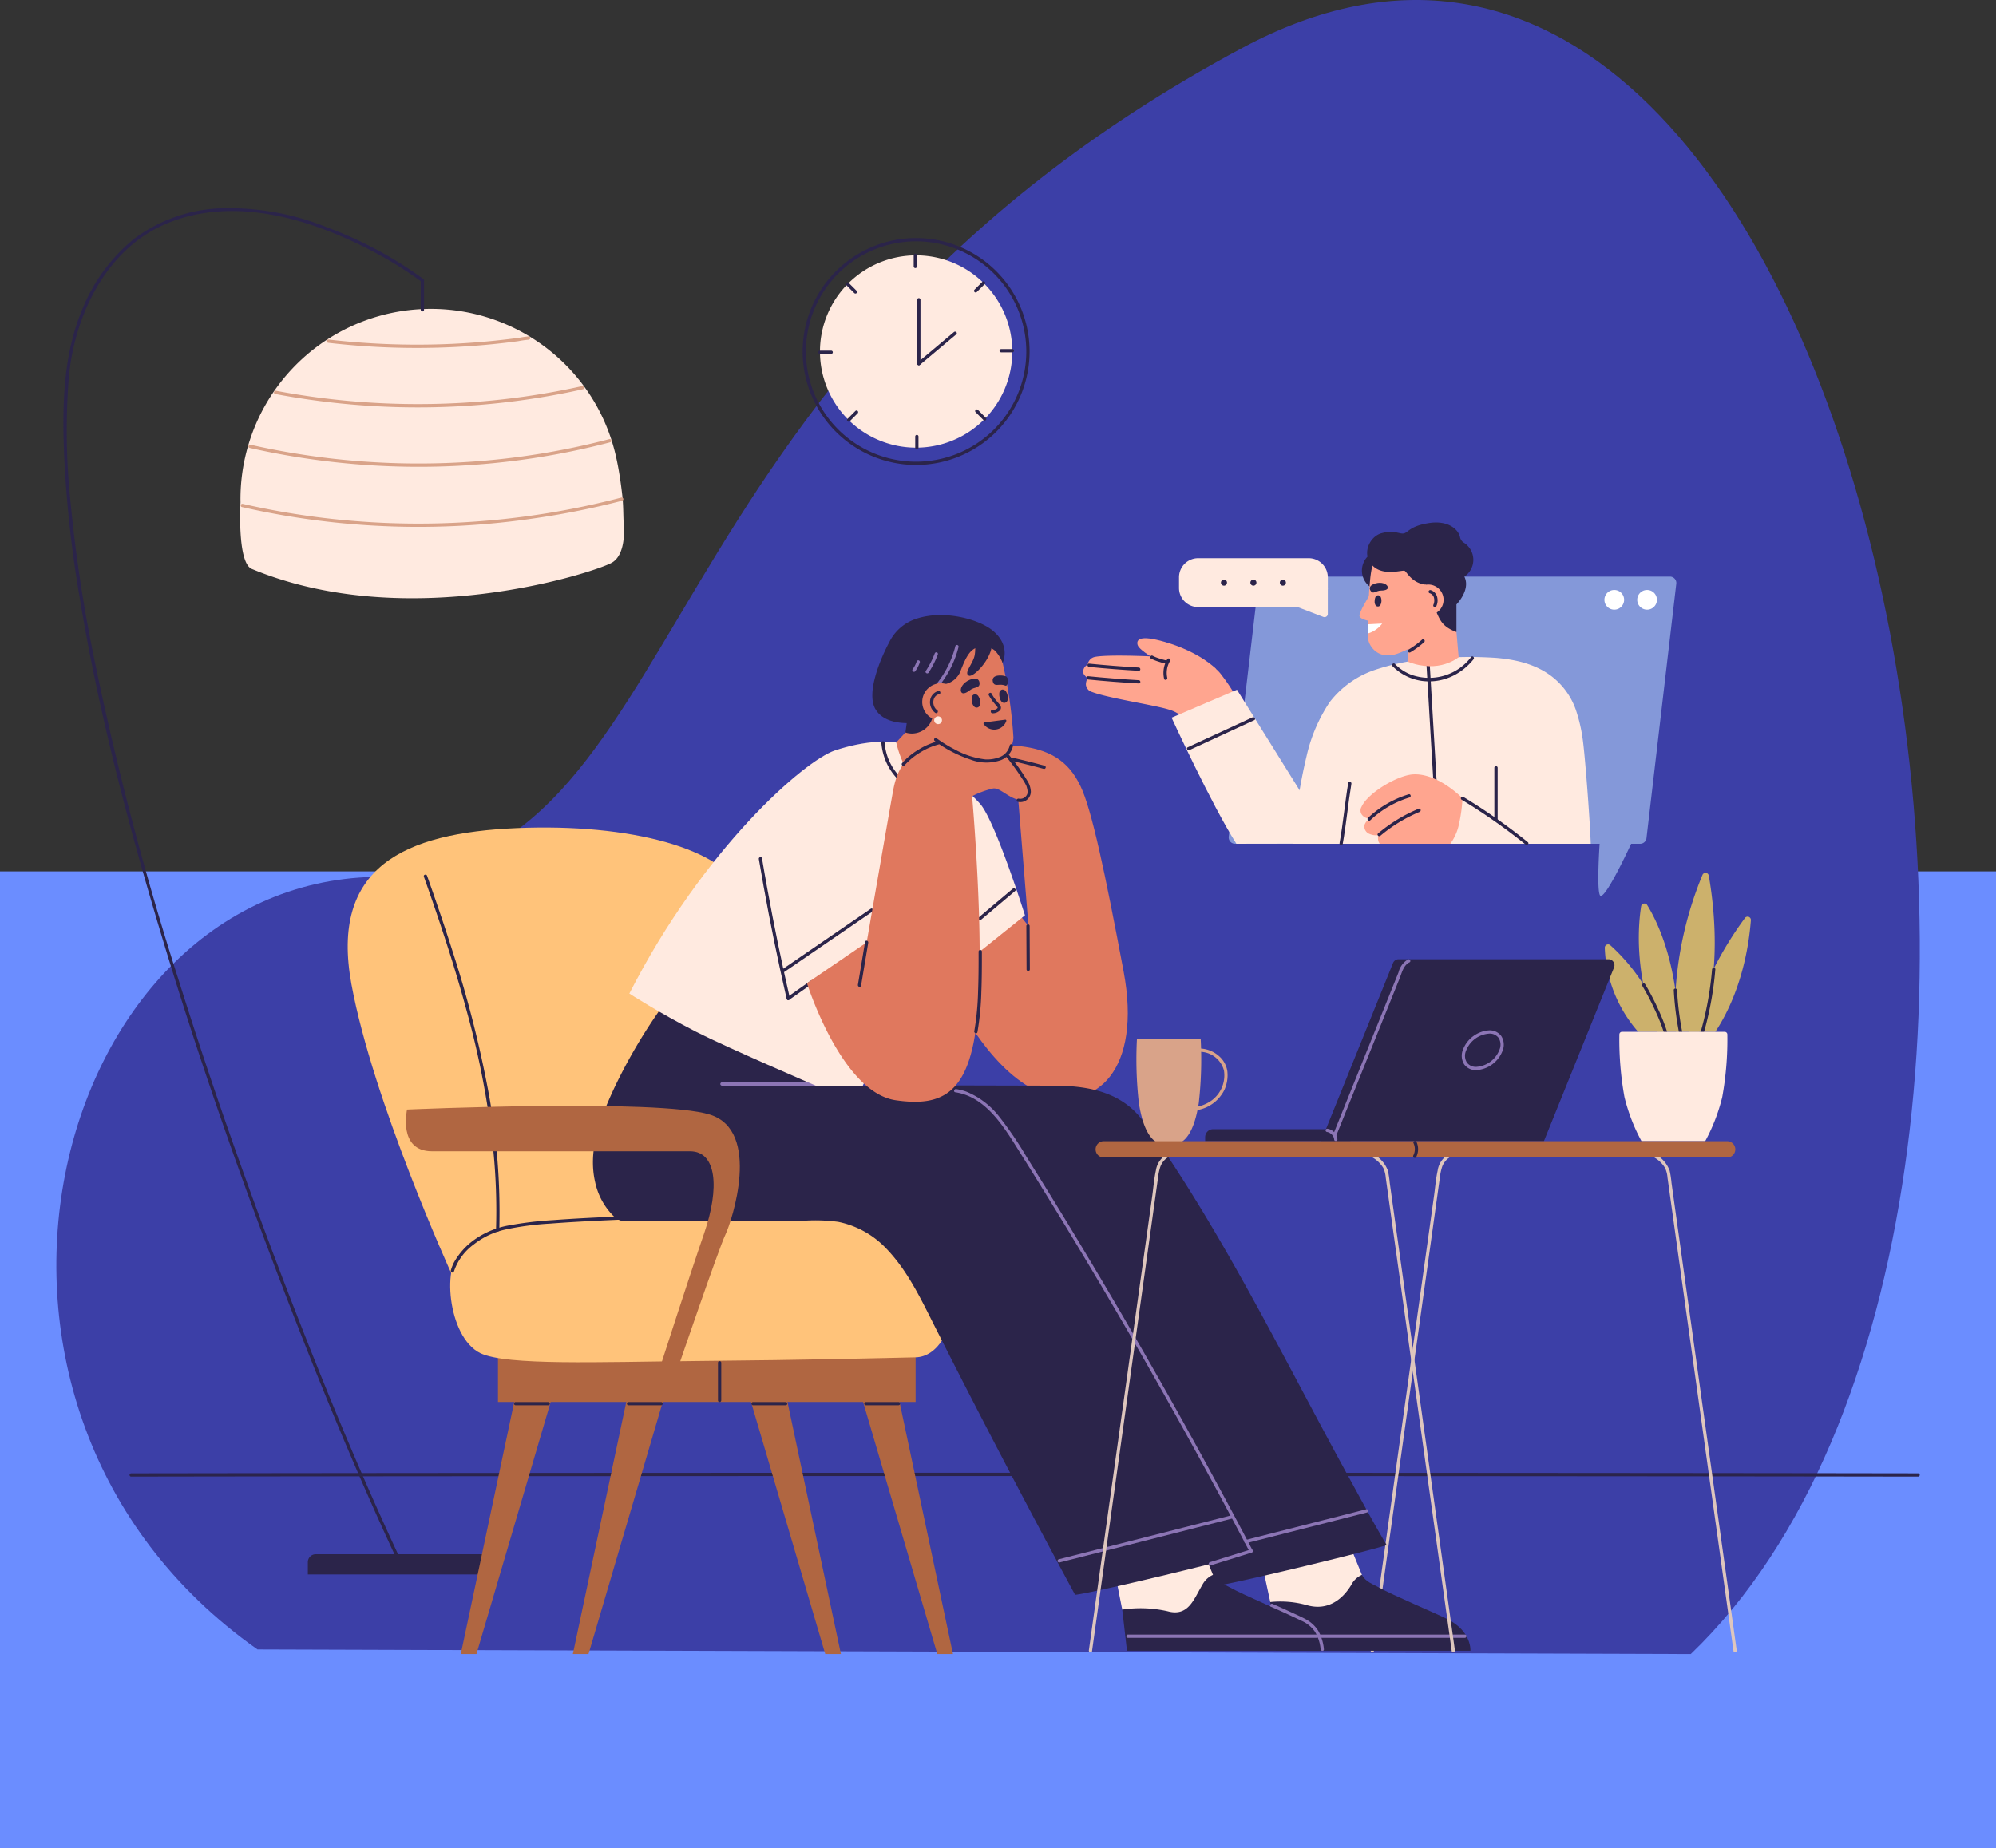 <svg xmlns="http://www.w3.org/2000/svg" xmlns:xlink="http://www.w3.org/1999/xlink" width="352" height="325.988" viewBox="0 0 352 325.988">
  <rect x="0" y="0" width="352" height="325.988" fill="#333333" stroke="none"/>
  <defs>
    <clipPath id="clip-path">
      <rect id="Rectángulo_40892" data-name="Rectángulo 40892" width="327.381" height="255.06" fill="none"/>
    </clipPath>
  </defs>
  <g id="Grupo_167895" data-name="Grupo 167895" transform="translate(-286.962 -3200.927)">
    <path id="Trazado_150104" data-name="Trazado 150104" d="M0,0H352V172.29H0Z" transform="translate(286.962 3354.625)" fill="#6b8dff"/>
    <g id="Grupo_165526" data-name="Grupo 165526" transform="translate(296.901 3200.927)">
      <path id="Trazado_150103" data-name="Trazado 150103" d="M288.232,347.842c82.341-79.063,30.2-341.79-79-283.346S113.5,209.484,56.085,210.755s-81.2,93.554-20.617,136.269Z" transform="translate(0 -56.092)" fill="#3c3fa7"/>
      <g id="Grupo_165525" data-name="Grupo 165525" transform="translate(1.244 36.691)">
        <g id="Grupo_165524" data-name="Grupo 165524" clip-path="url(#clip-path)">
          <path id="Trazado_149963" data-name="Trazado 149963" d="M20.438,386.215q28.2-.043,56.4-.063,31.9-.024,63.8-.032,33.265-.008,66.53,0,32.312.007,64.623.029,28.771.02,57.542.059l6.257.009a.29.29,0,0,0,0-.579q-28.174-.043-56.348-.063-31.888-.024-63.776-.032-33.264-.008-66.529,0-32.324.007-64.648.029-28.8.02-57.593.059l-6.265.009a.29.29,0,0,0,0,.579" transform="translate(-8.495 -162.461)" fill="#2b244a"/>
          <path id="Trazado_149964" data-name="Trazado 149964" d="M63.47,12.518A70.054,70.054,0,0,0,46.486,3.407,46.241,46.241,0,0,0,28,.043,27.234,27.234,0,0,0,12.385,5.5,30.889,30.889,0,0,0,3.4,17.7C-.071,25.838-.219,34.859.126,43.562A205.13,205.13,0,0,0,2.846,68.57c3.236,19.751,8.312,39.194,14.041,58.355,5.948,19.889,12.715,39.534,20.06,58.949,6.035,15.951,12.434,31.784,19.477,47.319q1,2.2,2.021,4.4c.157.337.656.043.5-.292-6.779-14.564-12.895-29.442-18.7-44.419-7.256-18.73-13.963-37.681-19.967-56.85A541.865,541.865,0,0,1,5.125,77.981,258.754,258.754,0,0,1,1.256,51.869a120.2,120.2,0,0,1-.292-22.1C1.982,18.988,7.456,7.43,17.846,2.9c12.282-5.357,26.6-.764,37.714,5.288a66.056,66.056,0,0,1,7.618,4.83c.3.222.589-.281.292-.5" transform="translate(0 0)" fill="#2b244a"/>
          <path id="Trazado_149965" data-name="Trazado 149965" d="M86.929,30.752a33.559,33.559,0,0,0-33,34.113S53.31,75.526,55.92,76.611c27.542,11.446,60.576.572,63.5-1.1,2.028-1.158,2.209-4.493,2.12-6.054-.141-2.476-.061-3.968-.3-5.982-.245-2.1-.552-4.2-1-6.265A33.29,33.29,0,0,0,114.7,44.661a33.488,33.488,0,0,0-27.769-13.91" transform="translate(-22.699 -12.956)" fill="#ffeae0"/>
          <path id="Trazado_149966" data-name="Trazado 149966" d="M54.26,89.93a140.052,140.052,0,0,0,25.91,3.4,139.552,139.552,0,0,0,26.161-1.481,144.205,144.205,0,0,0,15.01-3.039.29.29,0,0,0-.163-.555,141.281,141.281,0,0,1-26.312,4.274,139.807,139.807,0,0,1-26.021-.66,139.271,139.271,0,0,1-14.44-2.5c-.364-.084-.509.477-.145.56" transform="translate(-22.776 -37.187)" fill="#d9a389"/>
          <path id="Trazado_149967" data-name="Trazado 149967" d="M56.608,71.995a135.509,135.509,0,0,0,24.784,3.234,134.409,134.409,0,0,0,25.07-1.4A131.484,131.484,0,0,0,120.193,71c.36-.094.2-.65-.163-.555a131.65,131.65,0,0,1-24.651,4,134.85,134.85,0,0,1-24.87-.645,134.5,134.5,0,0,1-13.756-2.369c-.363-.082-.508.479-.145.561" transform="translate(-23.765 -29.68)" fill="#d9a389"/>
          <path id="Trazado_149968" data-name="Trazado 149968" d="M64.391,55.667a135.866,135.866,0,0,0,21.129,2.3,134.406,134.406,0,0,0,21.327-1.054q5.961-.774,11.835-2.084c.363-.081.2-.636-.163-.555a132.289,132.289,0,0,1-21.08,2.945A135.133,135.133,0,0,1,76.38,56.8q-5.957-.582-11.844-1.7c-.365-.069-.511.491-.145.561" transform="translate(-27.044 -22.866)" fill="#d9a389"/>
          <path id="Trazado_149969" data-name="Trazado 149969" d="M80.479,40.268a135.342,135.342,0,0,0,27.743.366q1.908-.172,3.81-.4.986-.118,1.971-.25a16.35,16.35,0,0,1,1.832-.259.289.289,0,0,0-.009-.578,13.49,13.49,0,0,0-1.551.22q-.914.125-1.83.237-1.691.207-3.385.371-3.46.335-6.934.489a135.013,135.013,0,0,1-13.892-.1q-3.891-.227-7.764-.679c-.369-.043-.355.536.01.579" transform="translate(-33.795 -16.497)" fill="#d9a389"/>
          <path id="Trazado_149970" data-name="Trazado 149970" d="M75.9,410.374h29.964a1.4,1.4,0,0,1,1.4,1.4v2.163H74.5v-2.163a1.4,1.4,0,0,1,1.4-1.4" transform="translate(-31.396 -172.927)" fill="#2b244a"/>
          <path id="Trazado_149971" data-name="Trazado 149971" d="M109.2,27.386a.289.289,0,0,1-.289-.289V22a.289.289,0,0,1,.579,0v5.1a.289.289,0,0,1-.289.289" transform="translate(-45.893 -9.147)" fill="#2b244a"/>
          <path id="Trazado_149972" data-name="Trazado 149972" d="M482.787,288.178a5.338,5.338,0,0,1,3.021,2.324,4.879,4.879,0,0,1,.434,1.71l.311,2.227q.323,2.319.646,4.637l2.578,18.493,2.612,18.742q1.3,9.358,2.608,18.715,1.284,9.205,2.566,18.41.161,1.153.322,2.307c.051.367.609.211.558-.154q-1.3-9.352-2.607-18.7l-2.642-18.954-2.637-18.917q-1.314-9.423-2.628-18.847-.329-2.363-.658-4.726-.161-1.156-.322-2.312a17.276,17.276,0,0,0-.323-2.13,5.37,5.37,0,0,0-3.348-3.252c-.111-.046-.223-.09-.338-.127-.355-.115-.508.444-.154.558" transform="translate(-203.357 -121.194)" fill="#dec6bd"/>
          <path id="Trazado_149973" data-name="Trazado 149973" d="M414.008,287.613a3.9,3.9,0,0,0-3.765,3.358c-.318,1.448-.433,2.968-.638,4.437l-.63,4.522-2.553,18.318q-1.285,9.22-2.57,18.439T401.285,355.1q-1.272,9.121-2.542,18.241-.157,1.125-.314,2.25c-.051.365.506.522.558.154l2.491-17.872,2.517-18.057,2.524-18.1q1.256-9.006,2.511-18.013.625-4.486,1.25-8.972l.314-2.252a11.1,11.1,0,0,1,.363-1.928,3.3,3.3,0,0,1,1.782-2.117,3.386,3.386,0,0,1,1.269-.237.289.289,0,0,0,0-.579" transform="translate(-167.892 -121.197)" fill="#dec6bd"/>
          <path id="Trazado_149974" data-name="Trazado 149974" d="M506.393,216.649c-.829,10.435-4.49,17.024-6.275,19.68h-4.606a62.32,62.32,0,0,1,9.841-20.081.581.581,0,0,1,1.04.4" transform="translate(-208.804 -91.029)" fill="#ccb16c"/>
          <path id="Trazado_149975" data-name="Trazado 149975" d="M497.145,203.144c.836,4.708,2.522,17.53-1.649,27.558h-4.114s-1.612-12.551,4.655-27.673a.581.581,0,0,1,1.108.115" transform="translate(-206.985 -85.403)" fill="#ccb16c"/>
          <path id="Trazado_149976" data-name="Trazado 149976" d="M481.634,212.286c1.671,2.686,5.335,9.958,5.545,22.352h-3.841s-4.542-10.546-2.771-22.13a.581.581,0,0,1,1.067-.222" transform="translate(-202.333 -89.34)" fill="#ccb16c"/>
          <path id="Trazado_149977" data-name="Trazado 149977" d="M470.754,224.61a33.326,33.326,0,0,1,9.634,15.275h-4.713a23.758,23.758,0,0,1-5.886-14.808.583.583,0,0,1,.965-.467" transform="translate(-197.964 -94.587)" fill="#ccb16c"/>
          <path id="Trazado_149978" data-name="Trazado 149978" d="M499.264,243.664a58.777,58.777,0,0,0,2.2-11.759c.031-.371-.548-.369-.579,0a58.054,58.054,0,0,1-2.177,11.606.29.29,0,0,0,.558.153" transform="translate(-210.144 -97.605)" fill="#2b244a"/>
          <path id="Trazado_149979" data-name="Trazado 149979" d="M492.353,245.842a53.339,53.339,0,0,1-.964-7.623c-.016-.371-.594-.373-.579,0A54.374,54.374,0,0,0,491.8,246c.069.365.627.211.558-.154" transform="translate(-206.822 -100.265)" fill="#2b244a"/>
          <path id="Trazado_149980" data-name="Trazado 149980" d="M481.186,236.789a42.884,42.884,0,0,1,2.264,4.339,31.673,31.673,0,0,1,1.744,4.531.29.29,0,0,0,.558-.154A32.419,32.419,0,0,0,484,240.941a43.031,43.031,0,0,0-2.313-4.444.289.289,0,0,0-.5.292" transform="translate(-202.748 -99.599)" fill="#2b244a"/>
          <path id="Trazado_149981" data-name="Trazado 149981" d="M492.809,251.116H474.7a.469.469,0,0,0-.47.465,56.989,56.989,0,0,0,.9,11.051,32.22,32.22,0,0,0,3.007,7.778h11.228a32.219,32.219,0,0,0,3.007-7.778,56.93,56.93,0,0,0,.9-11.051.469.469,0,0,0-.469-.465" transform="translate(-199.834 -105.818)" fill="#ffeae0"/>
          <path id="Trazado_149982" data-name="Trazado 149982" d="M433.994,229h-37a1.063,1.063,0,0,0-.985.665l-12.685,31.424h39.293l12.364-30.629a1.062,1.062,0,0,0-.985-1.46" transform="translate(-161.528 -96.5)" fill="#2b244a"/>
          <path id="Trazado_149983" data-name="Trazado 149983" d="M373.608,280.8H349.4a1.412,1.412,0,0,0-1.412,1.412v.707h25.62Z" transform="translate(-146.639 -118.327)" fill="#2b244a"/>
          <path id="Trazado_149984" data-name="Trazado 149984" d="M387.519,260.116l4.805-11.926,5.068-12.577,1.291-3.2c.411-1.021.683-2.343,1.756-2.861.335-.161.042-.661-.292-.5a3.643,3.643,0,0,0-1.644,2.268q-.58,1.439-1.16,2.879-1.262,3.132-2.524,6.265l-5.191,12.882-2.667,6.619c-.139.346.42.5.558.154" transform="translate(-163.052 -96.505)" fill="#8c75b5"/>
          <path id="Trazado_149985" data-name="Trazado 149985" d="M384.9,281.229a1.591,1.591,0,0,1,.273.063l.066.023c.023.009.064.027.018.006.043.02.085.04.127.063a1.879,1.879,0,0,1,.239.153c-.052-.039,0,.005.016.014l.054.046c.038.035.075.071.11.108s.064.07.094.106l.022.027c-.019-.024-.022-.028-.01-.012s.028.038.041.057a1.837,1.837,0,0,1,.139.24c0,.008.034.076.018.039s.012.032.014.039c.015.042.029.085.041.129s.021.086.029.13l.005.033c-.005-.037-.006-.045,0-.023s0,.051.006.077a.289.289,0,0,0,.579,0,2.089,2.089,0,0,0-1.723-1.879.3.3,0,0,0-.356.2.292.292,0,0,0,.2.356" transform="translate(-162.104 -118.27)" fill="#8c75b5"/>
          <path id="Trazado_149986" data-name="Trazado 149986" d="M428.78,257.688a2.523,2.523,0,0,1-2.139-1,2.843,2.843,0,0,1-.23-2.605,5.317,5.317,0,0,1,4.619-3.414,2.523,2.523,0,0,1,2.139,1,2.841,2.841,0,0,1,.23,2.605,5.317,5.317,0,0,1-4.619,3.414m2.25-6.441a4.7,4.7,0,0,0-4.073,3.027,2.247,2.247,0,0,0,.155,2.08,1.965,1.965,0,0,0,1.668.756,4.7,4.7,0,0,0,4.073-3.027A2.247,2.247,0,0,0,432.7,252a1.963,1.963,0,0,0-1.667-.756" transform="translate(-179.599 -105.629)" fill="#8c75b5"/>
          <path id="Trazado_149987" data-name="Trazado 149987" d="M169.546,272.645S167.884,280,173.938,280h45.517c4.688,0,5.252,6.439,2.493,14.45s-7.744,23.53-7.744,23.53h3.2s7.13-20.875,8.279-23.263,6.409-18.337-2.73-21.186-53.41-.89-53.41-.89" transform="translate(-71.357 -114.613)" fill="#b06641"/>
          <rect id="Rectángulo_40891" data-name="Rectángulo 40891" width="73.651" height="10.362" transform="translate(76.636 200.226)" fill="#b06641"/>
          <path id="Trazado_149988" data-name="Trazado 149988" d="M134.526,331.43l-13.41,63.291h2.76l18.634-63.291Z" transform="translate(-51.037 -139.661)" fill="#b06641"/>
          <path id="Trazado_149989" data-name="Trazado 149989" d="M168.68,331.43l-13.41,63.291h2.76l18.634-63.291Z" transform="translate(-65.429 -139.661)" fill="#b06641"/>
          <path id="Trazado_149990" data-name="Trazado 149990" d="M242.136,331.43l13.41,63.291h-2.76L234.151,331.43Z" transform="translate(-98.669 -139.661)" fill="#b06641"/>
          <path id="Trazado_149991" data-name="Trazado 149991" d="M207.982,331.43l13.41,63.291h-2.76L200,331.43Z" transform="translate(-84.277 -139.661)" fill="#b06641"/>
          <path id="Trazado_149992" data-name="Trazado 149992" d="M104.932,267.513S91.1,237.136,87.306,216.483s9.258-26.7,29.2-27.535,36.586,3.531,40.058,11.631,4.451,56.615,4.451,56.615-51.51,14.118-56.079,10.319" transform="translate(-36.513 -79.578)" fill="#ffc37a"/>
          <path id="Trazado_149993" data-name="Trazado 149993" d="M109.853,203.564c2.786,7.873,5.431,15.8,7.6,23.871a151.173,151.173,0,0,1,4.655,24.529,106.6,106.6,0,0,1,.465,13.914c-.012.372.566.372.579,0a116.442,116.442,0,0,0-2-24.811,198.811,198.811,0,0,0-6.206-24.23c-1.424-4.5-2.955-8.973-4.531-13.426-.123-.348-.682-.2-.557.154" transform="translate(-46.283 -85.632)" fill="#2b244a"/>
          <path id="Trazado_149994" data-name="Trazado 149994" d="M120.173,313.239c-3.848,1.761-2.829,15.232,3.046,18.08,4.58,2.22,21.24,1.534,37.694,1.385,21.3-.193,33.157-.525,39.052-.653,7.882-.17,11.006-19.88-3.475-22.848s-58.1-4.3-76.317,4.035" transform="translate(-49.678 -129.333)" fill="#ffc37a"/>
          <path id="Trazado_149995" data-name="Trazado 149995" d="M118.628,316.693a9.677,9.677,0,0,1,3.492-4.75,13.771,13.771,0,0,1,5.622-2.638,51.121,51.121,0,0,1,7.783-1.034c3.187-.245,6.38-.418,9.573-.567q6.356-.3,12.717-.454,7.277-.185,14.558-.2.936,0,1.874,0a.289.289,0,0,0,0-.579q-7.476-.01-14.951.167-6.6.153-13.2.444c-3.355.15-6.71.326-10.059.574a62.472,62.472,0,0,0-7.616.913,14.881,14.881,0,0,0-5.858,2.313,12.267,12.267,0,0,0-3.968,4.289,7.984,7.984,0,0,0-.527,1.371.289.289,0,0,0,.558.154" transform="translate(-49.748 -129.142)" fill="#2b244a"/>
          <path id="Trazado_149996" data-name="Trazado 149996" d="M177.783,363.969h-5.742a.289.289,0,0,0,0,.579h5.742a.289.289,0,0,0,0-.579" transform="translate(-72.379 -153.373)" fill="#2b244a"/>
          <path id="Trazado_149997" data-name="Trazado 149997" d="M143.377,363.969h-5.742a.289.289,0,0,0,0,.579h5.742a.289.289,0,0,0,0-.579" transform="translate(-57.88 -153.373)" fill="#2b244a"/>
          <path id="Trazado_149998" data-name="Trazado 149998" d="M250.125,363.969h-5.742a.289.289,0,0,0,0,.579h5.742a.289.289,0,0,0,0-.579" transform="translate(-102.863 -153.373)" fill="#2b244a"/>
          <path id="Trazado_149999" data-name="Trazado 149999" d="M215.745,363.969H210a.289.289,0,0,0,0,.579h5.742a.289.289,0,0,0,0-.579" transform="translate(-88.376 -153.373)" fill="#2b244a"/>
          <path id="Trazado_150000" data-name="Trazado 150000" d="M199.5,351.808v6.63a.289.289,0,0,0,.579,0v-6.63a.289.289,0,0,0-.579,0" transform="translate(-84.066 -148.131)" fill="#2b244a"/>
          <path id="Trazado_150001" data-name="Trazado 150001" d="M272.269,209.023s6.49,13.176,15.407,16.219c9.1,3.106,17.3-4.127,14.023-21.581-3.274-17.43-5.628-28.589-7.61-32.69-2.082-4.307-5.764-7.863-16.567-7.074s1.66,6.3,1.66,6.3l3.906,2.8,1.832,22.662L279.2,188.4Z" transform="translate(-114.731 -69.018)" fill="#e0785e"/>
          <path id="Trazado_150002" data-name="Trazado 150002" d="M293.488,218.662q.019,3.826.039,7.651a.289.289,0,0,0,.579,0q-.02-3.826-.039-7.651a.289.289,0,0,0-.579,0" transform="translate(-123.673 -92.024)" fill="#2b244a"/>
          <path id="Trazado_150003" data-name="Trazado 150003" d="M288.779,168.1q2.859.654,5.69,1.418a.289.289,0,0,0,.154-.558q-2.831-.765-5.69-1.418c-.363-.083-.517.474-.154.558" transform="translate(-121.601 -70.599)" fill="#2b244a"/>
          <path id="Trazado_150004" data-name="Trazado 150004" d="M278.48,198.936,263.761,210.75l-5.3-25.074,8.475-9.643a20.292,20.292,0,0,1,3.706,3.318c2.715,3.259,7.842,19.585,7.842,19.585" transform="translate(-108.911 -74.178)" fill="#ffeae0"/>
          <path id="Trazado_150005" data-name="Trazado 150005" d="M279.308,212.922l6.012-5.066c.285-.24-.126-.647-.41-.409l-6.011,5.066c-.285.24.126.647.409.409" transform="translate(-117.484 -87.386)" fill="#2b244a"/>
          <path id="Trazado_150006" data-name="Trazado 150006" d="M366.9,416.988s.778,6.276,1.53,13.058h34.31s.25-3.383-3.965-5.529c-2.2-1.12-9.784-4.284-12.194-5.65-.955-.541-2.344-.962-2.978-2.21,0,0-6.045,2.333-16.7.331" transform="translate(-154.608 -175.575)" fill="#2b244a"/>
          <path id="Trazado_150007" data-name="Trazado 150007" d="M366.847,417.661a17.318,17.318,0,0,1,6.55.575c3.7,1.013,6.241-1.144,7.7-3.539a3.953,3.953,0,0,1,1.912-1.832l-2.129-5.207-15.389,3.708Z" transform="translate(-154.015 -171.782)" fill="#ffeae0"/>
          <path id="Trazado_150008" data-name="Trazado 150008" d="M368.042,435.444h34.07a.289.289,0,0,0,0-.579h-34.07a.289.289,0,0,0,0,.579" transform="translate(-154.971 -183.248)" fill="#8c75b5"/>
          <path id="Trazado_150009" data-name="Trazado 150009" d="M337.866,337.062c-3.438-6.251-6.772-12.558-10.125-18.855s-6.721-12.575-10.232-18.779-7.18-12.359-11.1-18.337q-1.458-2.226-2.964-4.419a40.209,40.209,0,0,0-2.959-3.959c-3.892-4.391-9.549-5.217-15.077-5.217,0,0-21.22-.053-22.1-.052-.743,2.06,2.438,13.167,1.6,16.68-.561,2.365-1.105,4.766-1.6,7.191h3.372a30.43,30.43,0,0,1,6.008.2,16.075,16.075,0,0,1,8.074,4.3c4.034,3.994,6.476,9.235,9,14.234q4.039,8,8.153,15.953,4.1,7.926,8.268,15.814c2.735,5.173,4.533,8.864,7.315,14.012,2.582-.167,27.8-6.265,30.771-7.294-2.531-4.27-4.017-7.12-6.409-11.469" transform="translate(-110.909 -112.698)" fill="#2b244a"/>
          <path id="Trazado_150010" data-name="Trazado 150010" d="M360.3,402.642l15.908-4.049,5.361-1.365a.289.289,0,0,0-.154-.558L365.5,400.72l-5.361,1.365a.289.289,0,0,0,.154.558" transform="translate(-151.674 -167.149)" fill="#8c75b5"/>
          <path id="Trazado_150011" data-name="Trazado 150011" d="M321.509,416.988s.779,6.276,1.53,13.058h34.31s.25-3.383-3.965-5.529c-2.2-1.12-9.784-4.284-12.195-5.65-.955-.541-2.344-.962-2.978-2.21,0,0-6.045,2.333-16.7.331" transform="translate(-135.481 -175.575)" fill="#2b244a"/>
          <path id="Trazado_150012" data-name="Trazado 150012" d="M321.614,418.994a21.589,21.589,0,0,1,8,.292c3.7,1.013,4.632-2.195,6.092-4.59a3.957,3.957,0,0,1,1.912-1.832l-2.129-5.207L320.1,411.365Z" transform="translate(-134.887 -171.782)" fill="#ffeae0"/>
          <path id="Trazado_150013" data-name="Trazado 150013" d="M324.255,435.444h33.338a.289.289,0,0,0,0-.579H324.255a.289.289,0,0,0,0,.579" transform="translate(-136.52 -183.248)" fill="#8c75b5"/>
          <path id="Trazado_150014" data-name="Trazado 150014" d="M246.411,345.692c2.582-.167,27.8-6.265,30.771-7.294q-3.8-6.405-7.371-12.939c-3.437-6.251-6.771-12.558-10.125-18.855s-6.721-12.575-10.232-18.779-7.179-12.36-11.1-18.337q-1.458-2.226-2.965-4.419a40.212,40.212,0,0,0-2.959-3.96c-3.892-4.391-9.549-5.216-15.077-5.216H203.813a27.562,27.562,0,0,0-3.118,0c.22-.875.394-1.569.613-2.445L175.1,239.908a95.176,95.176,0,0,0-9.989,16.478c-2.374,5.141-4.656,10.786-3.331,16.534a11.983,11.983,0,0,0,3.6,6.319,3.315,3.315,0,0,0,1.017.473h32.238a30.431,30.431,0,0,1,6.008.2,16.065,16.065,0,0,1,8.073,4.3c4.034,3.994,6.476,9.235,9,14.234q4.039,8,8.153,15.953,4.1,7.926,8.268,15.813,4.1,7.761,8.278,15.483" transform="translate(-68.006 -101.095)" fill="#2b244a"/>
          <path id="Trazado_150015" data-name="Trazado 150015" d="M303.354,406.806l24.079-6.129,6.478-1.649a.289.289,0,0,0-.154-.558L309.679,404.6l-6.479,1.649a.29.29,0,0,0,.154.558" transform="translate(-127.679 -167.907)" fill="#8c75b5"/>
          <path id="Trazado_150016" data-name="Trazado 150016" d="M271.681,269.141c5.354.8,8.5,6,11.134,10.193q5.242,8.328,10.318,16.759,5.162,8.57,10.161,17.237,4.982,8.636,9.8,17.364,4.762,8.625,9.358,17.341.572,1.086,1.141,2.173c.173.33.673.038.5-.292q-4.616-8.81-9.406-17.528-4.853-8.835-9.875-17.576-5.005-8.716-10.174-17.335-5.149-8.585-10.468-17.07a62.9,62.9,0,0,0-4.682-6.886,14.126,14.126,0,0,0-5.843-4.482,9.315,9.315,0,0,0-1.812-.456c-.365-.055-.521.5-.154.558" transform="translate(-114.395 -113.177)" fill="#8c75b5"/>
          <path id="Trazado_150017" data-name="Trazado 150017" d="M200.514,267.107H217.68a.289.289,0,0,0,0-.579H200.514a.289.289,0,0,0,0,.579" transform="translate(-84.377 -112.312)" fill="#8c75b5"/>
          <path id="Trazado_150018" data-name="Trazado 150018" d="M172.489,207.1s5.126,3.332,11.733,6.721c5.474,2.806,21.152,9.529,21.152,9.529h8.28s11.4-24.68,14.607-43.2c3.221-18.632-9.6-19.223-19.512-15.93-5.331,1.77-23.144,17.168-36.26,42.884" transform="translate(-72.685 -68.548)" fill="#ffeae0"/>
          <path id="Trazado_150019" data-name="Trazado 150019" d="M249.3,162.83a10.327,10.327,0,0,0,2.677,6.189c.247.28.654-.131.409-.409a9.679,9.679,0,0,1-2.508-5.78c-.025-.37-.6-.372-.579,0" transform="translate(-105.051 -68.498)" fill="#2b244a"/>
          <path id="Trazado_150020" data-name="Trazado 150020" d="M258.978,153.325l-5.146,5.544a18.533,18.533,0,0,0,1.4,3.979,20.917,20.917,0,0,0,2.609,3.566l8.341-8.679Z" transform="translate(-106.962 -64.61)" fill="#e0785e"/>
          <path id="Trazado_150021" data-name="Trazado 150021" d="M220.874,238.877l4.12-2.9c.3-.212.013-.715-.292-.5l-4.12,2.9c-.3.212-.013.714.292.5" transform="translate(-92.897 -99.206)" fill="#2b244a"/>
          <path id="Trazado_150022" data-name="Trazado 150022" d="M219.119,224.838l12.2-8.358,3.511-2.406c.3-.209.016-.711-.292-.5l-12.2,8.358-3.511,2.406c-.3.209-.016.711.292.5" transform="translate(-92.157 -89.977)" fill="#2b244a"/>
          <path id="Trazado_150023" data-name="Trazado 150023" d="M226.623,205.007s6.057,19.28,15.673,20.658c8.261,1.183,13.1-1.163,14.385-14.921s-.936-38.709-.936-38.709a16.081,16.081,0,0,1,3.684-1.36c1.543-.257,3.438,2.789,6.413,1.961,1.559-.434-1.486-5.469-3.664-7.844-2.275-2.48-4.742-3.423-11.621-2.2s-8.169,5.383-8.743,8.486c-.643,3.472-4.661,26.745-4.661,26.745Z" transform="translate(-95.497 -68.29)" fill="#e0785e"/>
          <path id="Trazado_150024" data-name="Trazado 150024" d="M256,166.8a11.684,11.684,0,0,1,2.779-2.284,11.873,11.873,0,0,1,3.261-1.414.289.289,0,0,0-.154-.558,12.408,12.408,0,0,0-3.4,1.472,12.2,12.2,0,0,0-2.9,2.375c-.243.28.164.691.409.409" transform="translate(-107.671 -68.49)" fill="#2b244a"/>
          <path id="Trazado_150025" data-name="Trazado 150025" d="M242.705,231.278q.633-3.792,1.266-7.584c.061-.365-.5-.521-.558-.154q-.633,3.792-1.266,7.584c-.061.365.5.521.558.154" transform="translate(-102.037 -94.109)" fill="#2b244a"/>
          <path id="Trazado_150026" data-name="Trazado 150026" d="M211.955,198.206q1.626,9.673,3.706,19.263.585,2.7,1.2,5.4c.083.363.641.209.558-.154q-2.2-9.56-3.957-19.212-.5-2.721-.954-5.449c-.061-.366-.619-.211-.558.154" transform="translate(-89.313 -83.369)" fill="#2b244a"/>
          <path id="Trazado_150027" data-name="Trazado 150027" d="M278.376,226.468c.006,2.327,0,4.654-.09,6.979a48.47,48.47,0,0,1-.669,7.057c-.068.365.49.52.558.154a49.115,49.115,0,0,0,.686-7.091c.093-2.365.1-4.732.094-7.1a.289.289,0,0,0-.579,0" transform="translate(-116.982 -95.314)" fill="#2b244a"/>
          <path id="Trazado_150028" data-name="Trazado 150028" d="M284.71,164.395a5.365,5.365,0,0,1,1.262,1.194c.558.642,1.075,1.318,1.575,2.005q.716.984,1.381,2.006a9.56,9.56,0,0,1,.8,1.351s0,0,.016.043c.046.131.082.267.114.4a2.105,2.105,0,0,1,.051.978,1.325,1.325,0,0,1-1.522.854c-.365-.06-.521.5-.154.558a1.855,1.855,0,0,0,2.289-1.843,3.949,3.949,0,0,0-.651-1.929,36.863,36.863,0,0,0-3.148-4.432A6.93,6.93,0,0,0,285,163.9a.289.289,0,0,0-.292.5" transform="translate(-119.915 -69.047)" fill="#2b244a"/>
          <path id="Trazado_150029" data-name="Trazado 150029" d="M349.446,411.713c2.4-.745,4.8-1.5,7.2-2.244.355-.11.2-.669-.154-.558-2.4.745-4.8,1.5-7.2,2.244-.355.11-.2.668.154.558" transform="translate(-147.103 -172.305)" fill="#8c75b5"/>
          <path id="Trazado_150030" data-name="Trazado 150030" d="M252.544,131.891c.429-6.235,5.631-7.774,11.38-6.631s7.284,3.509,8.3,8.423a81.716,81.716,0,0,1,1.72,12.343c-.077,1.981-1.778,5.114-6.18,3.936a22.093,22.093,0,0,1-9.737-5.658c-1.545-1.5-5.909-6.178-5.479-12.413" transform="translate(-106.407 -52.637)" fill="#e0785e"/>
          <path id="Trazado_150031" data-name="Trazado 150031" d="M267.775,126.821c-2.495-2.053-8.621-3.683-13.406-2.108a8.063,8.063,0,0,0-4.868,4.218c-1.415,2.638-4.13,8.849-2.394,11.766,1.225,2.059,3.853,2.455,5.752,2.446.271.252.349.208.349.208a5.066,5.066,0,0,0,1.128-.293c.137-.016.263-.031.364-.045s.141-.078.167-.182c1.506-.73,3.487-2.458,3.456-6.5a3.749,3.749,0,0,0,3.7-2.175c.963-2.522,1.72-4.181,3.373-4.429a3.112,3.112,0,0,1,2.809.663,6.869,6.869,0,0,1,1.319,2.119s1.536-2.987-1.75-5.691" transform="translate(-103.891 -52.287)" fill="#2b244a"/>
          <path id="Trazado_150032" data-name="Trazado 150032" d="M265.383,141.192a17.805,17.805,0,0,0,4.1-7.651.29.29,0,0,0-.558-.154,17.2,17.2,0,0,1-3.952,7.4c-.25.275.158.685.409.409" transform="translate(-111.624 -56.121)" fill="#8c75b5"/>
          <path id="Trazado_150033" data-name="Trazado 150033" d="M263.3,139.016a16.717,16.717,0,0,0,1.632-3.226.292.292,0,0,0-.2-.356.3.3,0,0,0-.356.2,16.045,16.045,0,0,1-1.573,3.087c-.2.313.3.6.5.292" transform="translate(-110.72 -57.066)" fill="#8c75b5"/>
          <path id="Trazado_150034" data-name="Trazado 150034" d="M259.275,139.757a5.731,5.731,0,0,0,.783-1.528.291.291,0,0,0-.2-.356.3.3,0,0,0-.356.2c-.022.065-.045.13-.069.194-.012.032-.025.064-.038.1,0,.01-.045.108-.02.05q-.079.183-.171.36a5.508,5.508,0,0,1-.426.689.29.29,0,0,0,.1.4.3.3,0,0,0,.4-.1" transform="translate(-109.028 -58.095)" fill="#8c75b5"/>
          <path id="Trazado_150035" data-name="Trazado 150035" d="M257.115,152.781l-.485,3.515a3.751,3.751,0,0,0,4.837-2.939c1.156-4.135-4.352-.575-4.352-.575" transform="translate(-108.141 -63.78)" fill="#2b244a"/>
          <path id="Trazado_150036" data-name="Trazado 150036" d="M268.338,148.3a3.291,3.291,0,1,1-3.149-3.427,3.291,3.291,0,0,1,3.149,3.427" transform="translate(-110.303 -61.045)" fill="#e0785e"/>
          <path id="Trazado_150037" data-name="Trazado 150037" d="M285.593,144.313a2.636,2.636,0,0,1-.286-.079c-.992-.321-1.757.315-2.033-.592-.2-.662.181-1.189,1.415-1.143a3.162,3.162,0,0,1,.907.159l.005,0a1.118,1.118,0,0,1-.008,1.654" transform="translate(-119.348 -60.046)" fill="#2b244a"/>
          <path id="Trazado_150038" data-name="Trazado 150038" d="M276.814,144.23c.059.945-.877.617-1.7,1.262-.756.592-1.364.746-1.556.264-.231-.582.317-1.6,1.533-2.107,1.139-.472,1.679-.108,1.722.581" transform="translate(-115.253 -60.442)" fill="#2b244a"/>
          <path id="Trazado_150039" data-name="Trazado 150039" d="M265.362,150.594c-.952-.7-.9-2.515.38-2.81.363-.083.21-.642-.153-.558a1.988,1.988,0,0,0-1.451,1.69,2.311,2.311,0,0,0,.932,2.177.291.291,0,0,0,.4-.1.3.3,0,0,0-.1-.4" transform="translate(-111.296 -62.036)" fill="#2b244a"/>
          <path id="Trazado_150040" data-name="Trazado 150040" d="M282.643,151.39a1.74,1.74,0,0,0,1.28-.461.7.7,0,0,0,.229-.647,1.46,1.46,0,0,0-.369-.6c-.227-.277-.468-.544-.686-.828a6.8,6.8,0,0,1-.581-.927c-.175-.329-.675-.037-.5.292a8.707,8.707,0,0,0,1.057,1.512c.112.133.224.267.334.4.068.083.235.227.153.341a.912.912,0,0,1-.371.251,1.224,1.224,0,0,1-.546.086c-.372-.02-.371.559,0,.579" transform="translate(-118.823 -62.275)" fill="#2b244a"/>
          <path id="Trazado_150041" data-name="Trazado 150041" d="M280.47,156.747a2.245,2.245,0,0,0,3.975-.532.178.178,0,0,0-.188-.244l-3.672.485a.178.178,0,0,0-.115.29" transform="translate(-118.17 -65.724)" fill="#2b244a"/>
          <path id="Trazado_150042" data-name="Trazado 150042" d="M277.927,148.463a.7.7,0,0,0-.627-.221.656.656,0,0,0-.464.568,2.274,2.274,0,0,0,.051.81,1.451,1.451,0,0,0,.433.835.609.609,0,0,0,.976-.422,2.013,2.013,0,0,0-.369-1.569" transform="translate(-116.648 -62.463)" fill="#2b244a"/>
          <path id="Trazado_150043" data-name="Trazado 150043" d="M286.338,147.018a.7.7,0,0,0-.627-.221.656.656,0,0,0-.464.568,2.274,2.274,0,0,0,.051.81,1.451,1.451,0,0,0,.433.835.609.609,0,0,0,.976-.422,2.012,2.012,0,0,0-.369-1.569" transform="translate(-120.192 -61.854)" fill="#2b244a"/>
          <path id="Trazado_150044" data-name="Trazado 150044" d="M275.76,137.384c.793.394,4.171-3.093,4.052-5.692s-3.174-.781-3.174-.781a6.475,6.475,0,0,1,.128,2.946c-.324,1.5-1.951,3.057-1.007,3.526" transform="translate(-116.08 -54.904)" fill="#2b244a"/>
          <path id="Trazado_150045" data-name="Trazado 150045" d="M265.5,162.087a22.382,22.382,0,0,0,6.276,3.26,7.8,7.8,0,0,0,5.39.1,3.444,3.444,0,0,0,2.107-2.445c.083-.363-.475-.517-.558-.154a2.879,2.879,0,0,1-1.862,2.1,6.032,6.032,0,0,1-2.45.371,14.583,14.583,0,0,1-5.36-1.739,23.682,23.682,0,0,1-3.251-2c-.3-.22-.59.282-.292.5" transform="translate(-111.827 -68.068)" fill="#2b244a"/>
          <path id="Trazado_150046" data-name="Trazado 150046" d="M266.771,155.618a.685.685,0,1,1-.714-.654.685.685,0,0,1,.714.654" transform="translate(-111.837 -65.3)" fill="#ffeae0"/>
          <path id="Trazado_150047" data-name="Trazado 150047" d="M367.908,425.989c1.843.794,3.659,1.648,5.469,2.514a5.532,5.532,0,0,1,2.271,1.854,7.046,7.046,0,0,1,1.033,3.147c.04.366.619.37.579,0a7.962,7.962,0,0,0-.992-3.249,5.8,5.8,0,0,0-2.189-2.044c-.912-.5-1.886-.913-2.829-1.354q-1.514-.708-3.05-1.368c-.338-.145-.634.353-.292.5" transform="translate(-154.969 -179.286)" fill="#8c75b5"/>
          <path id="Trazado_150048" data-name="Trazado 150048" d="M104.585,274.337s-1.662,7.359,4.392,7.359h45.517c4.688,0,5.252,6.439,2.493,14.45s-7.744,23.53-7.744,23.53h3.2s7.13-20.875,8.279-23.263,6.409-18.337-2.73-21.186-53.41-.89-53.41-.89" transform="translate(-43.983 -115.326)" fill="#b06641"/>
          <path id="Trazado_150049" data-name="Trazado 150049" d="M327.127,253.388h11.247a68.255,68.255,0,0,1-.343,11.262c-.732,4.66-2.081,6.31-3.178,6.941a4.909,4.909,0,0,1-4.207,0c-1.1-.631-2.446-2.281-3.177-6.941a68.277,68.277,0,0,1-.343-11.262" transform="translate(-137.809 -106.775)" fill="#d9a389"/>
          <path id="Trazado_150050" data-name="Trazado 150050" d="M344.758,267.118a6.57,6.57,0,0,0,5.082-3.554,6.247,6.247,0,0,0,.546-3.358,4.381,4.381,0,0,0-1.444-2.633,5.317,5.317,0,0,0-3.3-1.361c-.372-.018-.371.561,0,.579a4.431,4.431,0,0,1,4.148,3.3,5.5,5.5,0,0,1-2.148,5.264,6.645,6.645,0,0,1-3.034,1.2c-.367.053-.211.61.154.558" transform="translate(-145.124 -107.965)" fill="#d9a389"/>
          <path id="Trazado_150051" data-name="Trazado 150051" d="M396.907,288.178a5.339,5.339,0,0,1,3.021,2.324,4.887,4.887,0,0,1,.434,1.71q.155,1.114.31,2.227.324,2.319.646,4.637,1.289,9.247,2.578,18.493l2.612,18.742q1.3,9.358,2.608,18.715,1.283,9.205,2.566,18.41.161,1.153.322,2.307c.051.367.609.211.558-.154l-2.607-18.7q-1.321-9.477-2.641-18.954-1.319-9.458-2.637-18.917-1.313-9.423-2.627-18.847-.33-2.363-.659-4.726-.161-1.156-.322-2.312a17.171,17.171,0,0,0-.322-2.13,5.37,5.37,0,0,0-3.348-3.252c-.111-.046-.223-.09-.338-.127-.355-.115-.507.444-.154.558" transform="translate(-167.168 -121.194)" fill="#dec6bd"/>
          <path id="Trazado_150052" data-name="Trazado 150052" d="M328.128,287.613a3.9,3.9,0,0,0-3.765,3.358c-.318,1.448-.433,2.968-.638,4.437l-.63,4.522-2.553,18.318q-1.285,9.22-2.57,18.439T315.4,355.1q-1.272,9.121-2.542,18.241-.157,1.125-.314,2.25c-.051.365.506.522.558.154l2.491-17.872q1.258-9.029,2.517-18.057,1.261-9.052,2.523-18.1,1.256-9.006,2.511-18.013.625-4.486,1.25-8.972l.314-2.252a11.1,11.1,0,0,1,.363-1.928,3.3,3.3,0,0,1,1.782-2.117,3.388,3.388,0,0,1,1.269-.237.289.289,0,0,0,0-.579" transform="translate(-131.703 -121.197)" fill="#dec6bd"/>
          <path id="Trazado_150053" data-name="Trazado 150053" d="M425.974,287.341H316.038a1.438,1.438,0,0,1,0-2.877H425.974a1.438,1.438,0,1,1,0,2.877" transform="translate(-132.569 -119.87)" fill="#b06641"/>
          <path id="Trazado_150054" data-name="Trazado 150054" d="M411.455,284.786a2.461,2.461,0,0,1-.042,2.139.3.3,0,0,0,.1.4.292.292,0,0,0,.4-.1,3.079,3.079,0,0,0,.042-2.722.292.292,0,0,0-.4-.1.3.3,0,0,0-.1.4" transform="translate(-173.35 -119.824)" fill="#2b244a"/>
          <path id="Trazado_150055" data-name="Trazado 150055" d="M427.721,159.481h-1.589s-4.226,9.2-5.354,9.2c-.835,0-.207-9.2-.207-9.2H356.284a1.127,1.127,0,0,1-1.12-1.258l5.255-44.866a1.127,1.127,0,0,1,1.119-1h71.437a1.127,1.127,0,0,1,1.119,1.258l-5.255,44.866a1.127,1.127,0,0,1-1.119,1" transform="translate(-149.659 -47.348)" fill="#8498d9"/>
          <path id="Trazado_150056" data-name="Trazado 150056" d="M427.3,169.8H374.839a93.8,93.8,0,0,1,2.343-15.426,28.35,28.35,0,0,1,4.079-9.553,16.832,16.832,0,0,1,7.967-5.688,39.808,39.808,0,0,1,10.612-2.008,68.91,68.91,0,0,1,10.837-.11c4.421.382,8.853,1.585,11.914,5.393a12.722,12.722,0,0,1,2.066,3.72,27.385,27.385,0,0,1,1.209,5.115c.388,2.459,1.273,14.043,1.435,18.556" transform="translate(-157.953 -57.665)" fill="#ffeae0"/>
          <path id="Trazado_150057" data-name="Trazado 150057" d="M415.433,138.891q.488,8.262.975,16.523.133,2.238.264,4.477c.022.37.6.373.579,0q-.488-8.262-.975-16.523-.133-2.238-.264-4.477c-.022-.37-.6-.373-.579,0" transform="translate(-175.059 -58.41)" fill="#2b244a"/>
          <path id="Trazado_150058" data-name="Trazado 150058" d="M335.253,139.92a6.328,6.328,0,0,0-1.712-1.648,11.66,11.66,0,0,0-4.634-1.283c-3.932-.408-13.613-.812-16.016-.321a1.582,1.582,0,0,0-1.29,1.385,1.3,1.3,0,0,0-.737,1.534c.1.328.737.836.737.836a2.179,2.179,0,0,0-.31,1.187,1.662,1.662,0,0,0,.676,1.085c2.65,1.182,11.3,2.417,13.992,3.275a6.179,6.179,0,0,1,2.388,1.311c.61.573,2.221,2.182,2.52,1.908,2.214-2.033,5.735-4.966,6.479-6.209a29.786,29.786,0,0,0-2.092-3.059" transform="translate(-130.971 -57.495)" fill="#ffa58f"/>
          <path id="Trazado_150059" data-name="Trazado 150059" d="M341.2,136.562s-2.736-2.929-9.01-4.761c-4.5-1.315-5.089-.409-4.823.533.278.981,3.663,2.828,3.663,2.828Z" transform="translate(-137.927 -55.262)" fill="#ffa58f"/>
          <path id="Trazado_150060" data-name="Trazado 150060" d="M335.951,140.726a4.048,4.048,0,0,1,.5-2.992c.195-.318-.3-.609-.5-.292a4.644,4.644,0,0,0-.561,3.438c.082.363.64.209.558-.154" transform="translate(-141.283 -57.859)" fill="#2b244a"/>
          <path id="Trazado_150061" data-name="Trazado 150061" d="M331.376,136.948a7.546,7.546,0,0,0,1.371.55,11.393,11.393,0,0,0,1.357.369.3.3,0,0,0,.356-.2.291.291,0,0,0-.2-.355,11.333,11.333,0,0,1-1.321-.357,6.762,6.762,0,0,1-1.269-.5c-.325-.182-.617.317-.292.5" transform="translate(-139.579 -57.481)" fill="#2b244a"/>
          <path id="Trazado_150062" data-name="Trazado 150062" d="M312.4,139.461q4.378.436,8.765.687c.372.021.371-.557,0-.579q-4.392-.252-8.765-.687c-.37-.037-.367.542,0,.579" transform="translate(-131.527 -58.523)" fill="#2b244a"/>
          <path id="Trazado_150063" data-name="Trazado 150063" d="M312.117,143.3q4.46.443,8.932.7c.372.021.371-.557,0-.579q-4.475-.257-8.932-.7c-.37-.037-.367.542,0,.579" transform="translate(-131.406 -60.14)" fill="#2b244a"/>
          <path id="Trazado_150064" data-name="Trazado 150064" d="M483.151,118.167a1.736,1.736,0,1,1-1.736-1.736,1.736,1.736,0,0,1,1.736,1.736" transform="translate(-202.132 -49.063)" fill="#fff"/>
          <path id="Trazado_150065" data-name="Trazado 150065" d="M473.151,118.167a1.736,1.736,0,1,1-1.736-1.736,1.736,1.736,0,0,1,1.736,1.736" transform="translate(-197.918 -49.063)" fill="#fff"/>
          <path id="Trazado_150066" data-name="Trazado 150066" d="M413.328,176.866c-1.938-1.921-5.375-4.392-8.679-4.224-2.783.145-8.014,3.275-9.125,5.705a1.278,1.278,0,0,0,.052,1.406,1.625,1.625,0,0,0,1.279.66.564.564,0,0,0,.139-.012c-.15.133-.307.26-.451.405a1.723,1.723,0,0,0-.5.764,1.4,1.4,0,0,0,.671,1.475,2.89,2.89,0,0,0,1.765.312,2.236,2.236,0,0,0,.029,1.123,4.4,4.4,0,0,0,.216.4h12.455a8.9,8.9,0,0,0,1.516-3.42,27.235,27.235,0,0,0,.631-4.594" transform="translate(-166.592 -72.746)" fill="#ffa58f"/>
          <path id="Trazado_150067" data-name="Trazado 150067" d="M417.813,119.779l.869,9.916s-3.427,2.995-9.016.776l.152-5.909Z" transform="translate(-172.629 -50.474)" fill="#ffa58f"/>
          <path id="Trazado_150068" data-name="Trazado 150068" d="M402.9,107.926a3.568,3.568,0,1,1-3.568-3.568,3.568,3.568,0,0,1,3.568,3.568" transform="translate(-166.77 -43.975)" fill="#2b244a"/>
          <path id="Trazado_150069" data-name="Trazado 150069" d="M413.643,104.2c-.89-5.117-4.87-6.076-9.523-4.638s-5.72,3.525-6.136,7.674a87.354,87.354,0,0,0-.362,10.35c.075,1.324,1.8,4.008,5.339,2.656a18.208,18.208,0,0,0,7.569-5.326c1.149-1.372,4-5.6,3.112-10.716" transform="translate(-167.54 -41.7)" fill="#ffa58f"/>
          <path id="Trazado_150070" data-name="Trazado 150070" d="M407.736,106.839a14.572,14.572,0,0,0,1.371,3.845c1.037,1.951,1.031,3.39,4,4.5V110.32s2.556-2.562,1.4-4.91a3.57,3.57,0,0,0-.218-6.06,1.651,1.651,0,0,1-.575-1.013c-.389-1.4-2.22-2.893-5.523-2.362s-3.575,1.627-4.34,1.808-1.673-.651-3.969-.024c-2.187.6-3.675,3.93-1.36,5.906,1.94,1.657,5.04.531,5.449.723s1.236,2.175,3.764,2.45" transform="translate(-167.442 -40.397)" fill="#2b244a"/>
          <path id="Trazado_150071" data-name="Trazado 150071" d="M398.318,115.681c.468.668.923-.056,1.823-.064.828-.008,1.32-.231,1.19-.658-.156-.516-1.075-.91-2.165-.6-1.021.294-1.19.83-.848,1.317" transform="translate(-167.78 -48.145)" fill="#2b244a"/>
          <path id="Trazado_150072" data-name="Trazado 150072" d="M400.719,118.359a.576.576,0,0,0-.459-.306.544.544,0,0,0-.489.36,1.9,1.9,0,0,0-.124.661,1.2,1.2,0,0,0,.177.759.5.5,0,0,0,.87-.139,1.667,1.667,0,0,0,.025-1.336" transform="translate(-168.406 -49.746)" fill="#2b244a"/>
          <path id="Trazado_150073" data-name="Trazado 150073" d="M411.347,117.518a2.692,2.692,0,1,0,2.644-2.739,2.691,2.691,0,0,0-2.644,2.739" transform="translate(-173.337 -48.367)" fill="#ffa58f"/>
          <path id="Trazado_150074" data-name="Trazado 150074" d="M396.793,118.052s-1.918,3.048-1.773,3.671,1.977.911,1.977.911Z" transform="translate(-166.454 -49.746)" fill="#ffa58f"/>
          <path id="Trazado_150075" data-name="Trazado 150075" d="M416.306,117.017a1.12,1.12,0,0,1,.717.724,1.983,1.983,0,0,1-.1,1.348.291.291,0,0,0,.2.356.3.3,0,0,0,.356-.2,2.422,2.422,0,0,0,.08-1.723,1.706,1.706,0,0,0-1.1-1.061.289.289,0,0,0-.154.558" transform="translate(-175.341 -49.069)" fill="#2b244a"/>
          <path id="Trazado_150076" data-name="Trazado 150076" d="M337.758,151.769s7.029,15.329,11.425,22.24l17.011-.029-16.907-27.141Z" transform="translate(-142.328 -61.876)" fill="#ffeae0"/>
          <path id="Trazado_150077" data-name="Trazado 150077" d="M410.209,133.765a15.145,15.145,0,0,0,2.452-1.809.289.289,0,1,0-.41-.409,14.383,14.383,0,0,1-2.334,1.718.289.289,0,0,0,.292.5" transform="translate(-172.676 -55.398)" fill="#2b244a"/>
          <path id="Trazado_150078" data-name="Trazado 150078" d="M390.478,175.1c-.587,3.53-.9,7.1-1.532,10.622-.065.364.492.52.558.154.628-3.524.945-7.093,1.531-10.622.061-.365-.5-.521-.558-.154" transform="translate(-163.896 -73.698)" fill="#2b244a"/>
          <path id="Trazado_150079" data-name="Trazado 150079" d="M436.137,170.434v9.076a.289.289,0,0,0,.579,0v-9.076a.289.289,0,0,0-.579,0" transform="translate(-183.784 -71.702)" fill="#2b244a"/>
          <path id="Trazado_150080" data-name="Trazado 150080" d="M397.972,183.284a17.5,17.5,0,0,1,6.911-4.01c.355-.108.2-.667-.154-.558a18.136,18.136,0,0,0-7.167,4.159c-.271.256.138.665.409.409" transform="translate(-167.491 -75.303)" fill="#2b244a"/>
          <path id="Trazado_150081" data-name="Trazado 150081" d="M401.031,187.873a26.515,26.515,0,0,1,6.916-4.212c.339-.141.19-.7-.154-.558a27.408,27.408,0,0,0-7.171,4.361c-.285.24.126.647.409.409" transform="translate(-168.777 -77.148)" fill="#2b244a"/>
          <path id="Trazado_150082" data-name="Trazado 150082" d="M426.073,179.986a103.125,103.125,0,0,1,11.263,7.891c.287.231.7-.175.409-.409a104.166,104.166,0,0,0-11.38-7.981.289.289,0,0,0-.292.5" transform="translate(-179.485 -75.616)" fill="#2b244a"/>
          <path id="Trazado_150083" data-name="Trazado 150083" d="M405.053,138.406a9.04,9.04,0,0,0,5.586,2.64,9.643,9.643,0,0,0,6-1.464,10.632,10.632,0,0,0,2.693-2.406c.229-.289-.178-.7-.409-.409a9.315,9.315,0,0,1-10.669,3.108,8.153,8.153,0,0,1-2.8-1.878c-.26-.267-.669.142-.409.409" transform="translate(-170.65 -57.59)" fill="#2b244a"/>
          <path id="Trazado_150084" data-name="Trazado 150084" d="M397.6,126.805c-.006.625-.006,1.175,0,1.614a4.847,4.847,0,0,0,2.505-1.742c-.168,0-1.308.064-2.505.127" transform="translate(-167.541 -53.381)" fill="#fff"/>
          <path id="Trazado_150085" data-name="Trazado 150085" d="M342.867,161.015l11.433-5.28c.338-.156.044-.654-.292-.5l-11.433,5.28c-.337.156-.044.654.292.5" transform="translate(-144.295 -65.402)" fill="#2b244a"/>
          <path id="Trazado_150086" data-name="Trazado 150086" d="M362.9,115.365H343.385A3.374,3.374,0,0,1,340.02,112V110.11a3.375,3.375,0,0,1,3.365-3.365H362.9a3.374,3.374,0,0,1,3.364,3.365V112a3.374,3.374,0,0,1-3.364,3.364" transform="translate(-143.281 -44.981)" fill="#ffeae0"/>
          <path id="Trazado_150087" data-name="Trazado 150087" d="M381.49,115.828v4.564a.578.578,0,0,1-.785.54l-4.546-1.74Z" transform="translate(-158.51 -48.809)" fill="#ffeae0"/>
          <path id="Trazado_150088" data-name="Trazado 150088" d="M353.346,113.271a.534.534,0,0,0,0,1.068.534.534,0,0,0,0-1.068" transform="translate(-148.679 -47.731)" fill="#2b244a"/>
          <path id="Trazado_150089" data-name="Trazado 150089" d="M362.32,113.271a.534.534,0,0,0,0,1.068.534.534,0,0,0,0-1.068" transform="translate(-152.461 -47.731)" fill="#2b244a"/>
          <path id="Trazado_150090" data-name="Trazado 150090" d="M371.3,113.271a.534.534,0,0,0,0,1.068.534.534,0,0,0,0-1.068" transform="translate(-156.243 -47.731)" fill="#2b244a"/>
          <path id="Trazado_150091" data-name="Trazado 150091" d="M245.315,49.181A20.01,20.01,0,1,1,265.326,29.17a20.033,20.033,0,0,1-20.011,20.011m0-39.442A19.432,19.432,0,1,0,264.747,29.17,19.453,19.453,0,0,0,245.315,9.739" transform="translate(-94.941 -3.86)" fill="#2b244a"/>
          <path id="Trazado_150092" data-name="Trazado 150092" d="M264.5,31.393a16.959,16.959,0,1,1-16.959-16.959A16.959,16.959,0,0,1,264.5,31.393" transform="translate(-97.163 -6.082)" fill="#ffeae0"/>
          <path id="Trazado_150093" data-name="Trazado 150093" d="M259.153,14.208v1.968a.287.287,0,0,0,.574,0V14.208a.287.287,0,0,0-.574,0" transform="translate(-109.204 -5.866)" fill="#2b244a"/>
          <path id="Trazado_150094" data-name="Trazado 150094" d="M260.227,27.758V39.035a.287.287,0,0,0,.574,0V27.758a.287.287,0,0,0-.574,0" transform="translate(-109.657 -11.58)" fill="#2b244a"/>
          <path id="Trazado_150095" data-name="Trazado 150095" d="M266.7,37.749l-5.455,4.578-.955.8c-.284.238.124.642.406.406l5.455-4.579.955-.8c.283-.238-.125-.642-.406-.406" transform="translate(-109.643 -15.877)" fill="#2b244a"/>
          <path id="Trazado_150096" data-name="Trazado 150096" d="M260.2,71.411V69.444a.287.287,0,1,0-.574,0v1.968a.287.287,0,0,0,.574,0" transform="translate(-109.406 -29.142)" fill="#2b244a"/>
          <path id="Trazado_150097" data-name="Trazado 150097" d="M230.361,44.052h1.968a.287.287,0,1,0,0-.573h-1.968a.287.287,0,1,0,0,.573" transform="translate(-96.951 -18.322)" fill="#2b244a"/>
          <path id="Trazado_150098" data-name="Trazado 150098" d="M287.564,43H285.6a.287.287,0,0,0,0,.574h1.968a.287.287,0,0,0,0-.574" transform="translate(-120.226 -18.12)" fill="#2b244a"/>
          <path id="Trazado_150099" data-name="Trazado 150099" d="M238.577,23.168l1.392,1.392a.287.287,0,0,0,.406-.406l-1.392-1.392a.287.287,0,0,0-.406.406" transform="translate(-100.499 -9.557)" fill="#2b244a"/>
          <path id="Trazado_150100" data-name="Trazado 150100" d="M279.77,62.873l-1.392-1.392a.287.287,0,0,0-.406.406l1.392,1.392a.287.287,0,0,0,.406-.406" transform="translate(-117.1 -25.873)" fill="#2b244a"/>
          <path id="Trazado_150101" data-name="Trazado 150101" d="M239.321,63.618l1.392-1.392a.287.287,0,0,0-.406-.406l-1.392,1.392a.287.287,0,1,0,.406.406" transform="translate(-100.642 -26.016)" fill="#2b244a"/>
          <path id="Trazado_150102" data-name="Trazado 150102" d="M279.025,22.424l-1.392,1.392a.287.287,0,0,0,.406.406l1.392-1.392a.287.287,0,0,0-.406-.406" transform="translate(-116.957 -9.415)" fill="#2b244a"/>
        </g>
      </g>
    </g>
  </g>
</svg>
